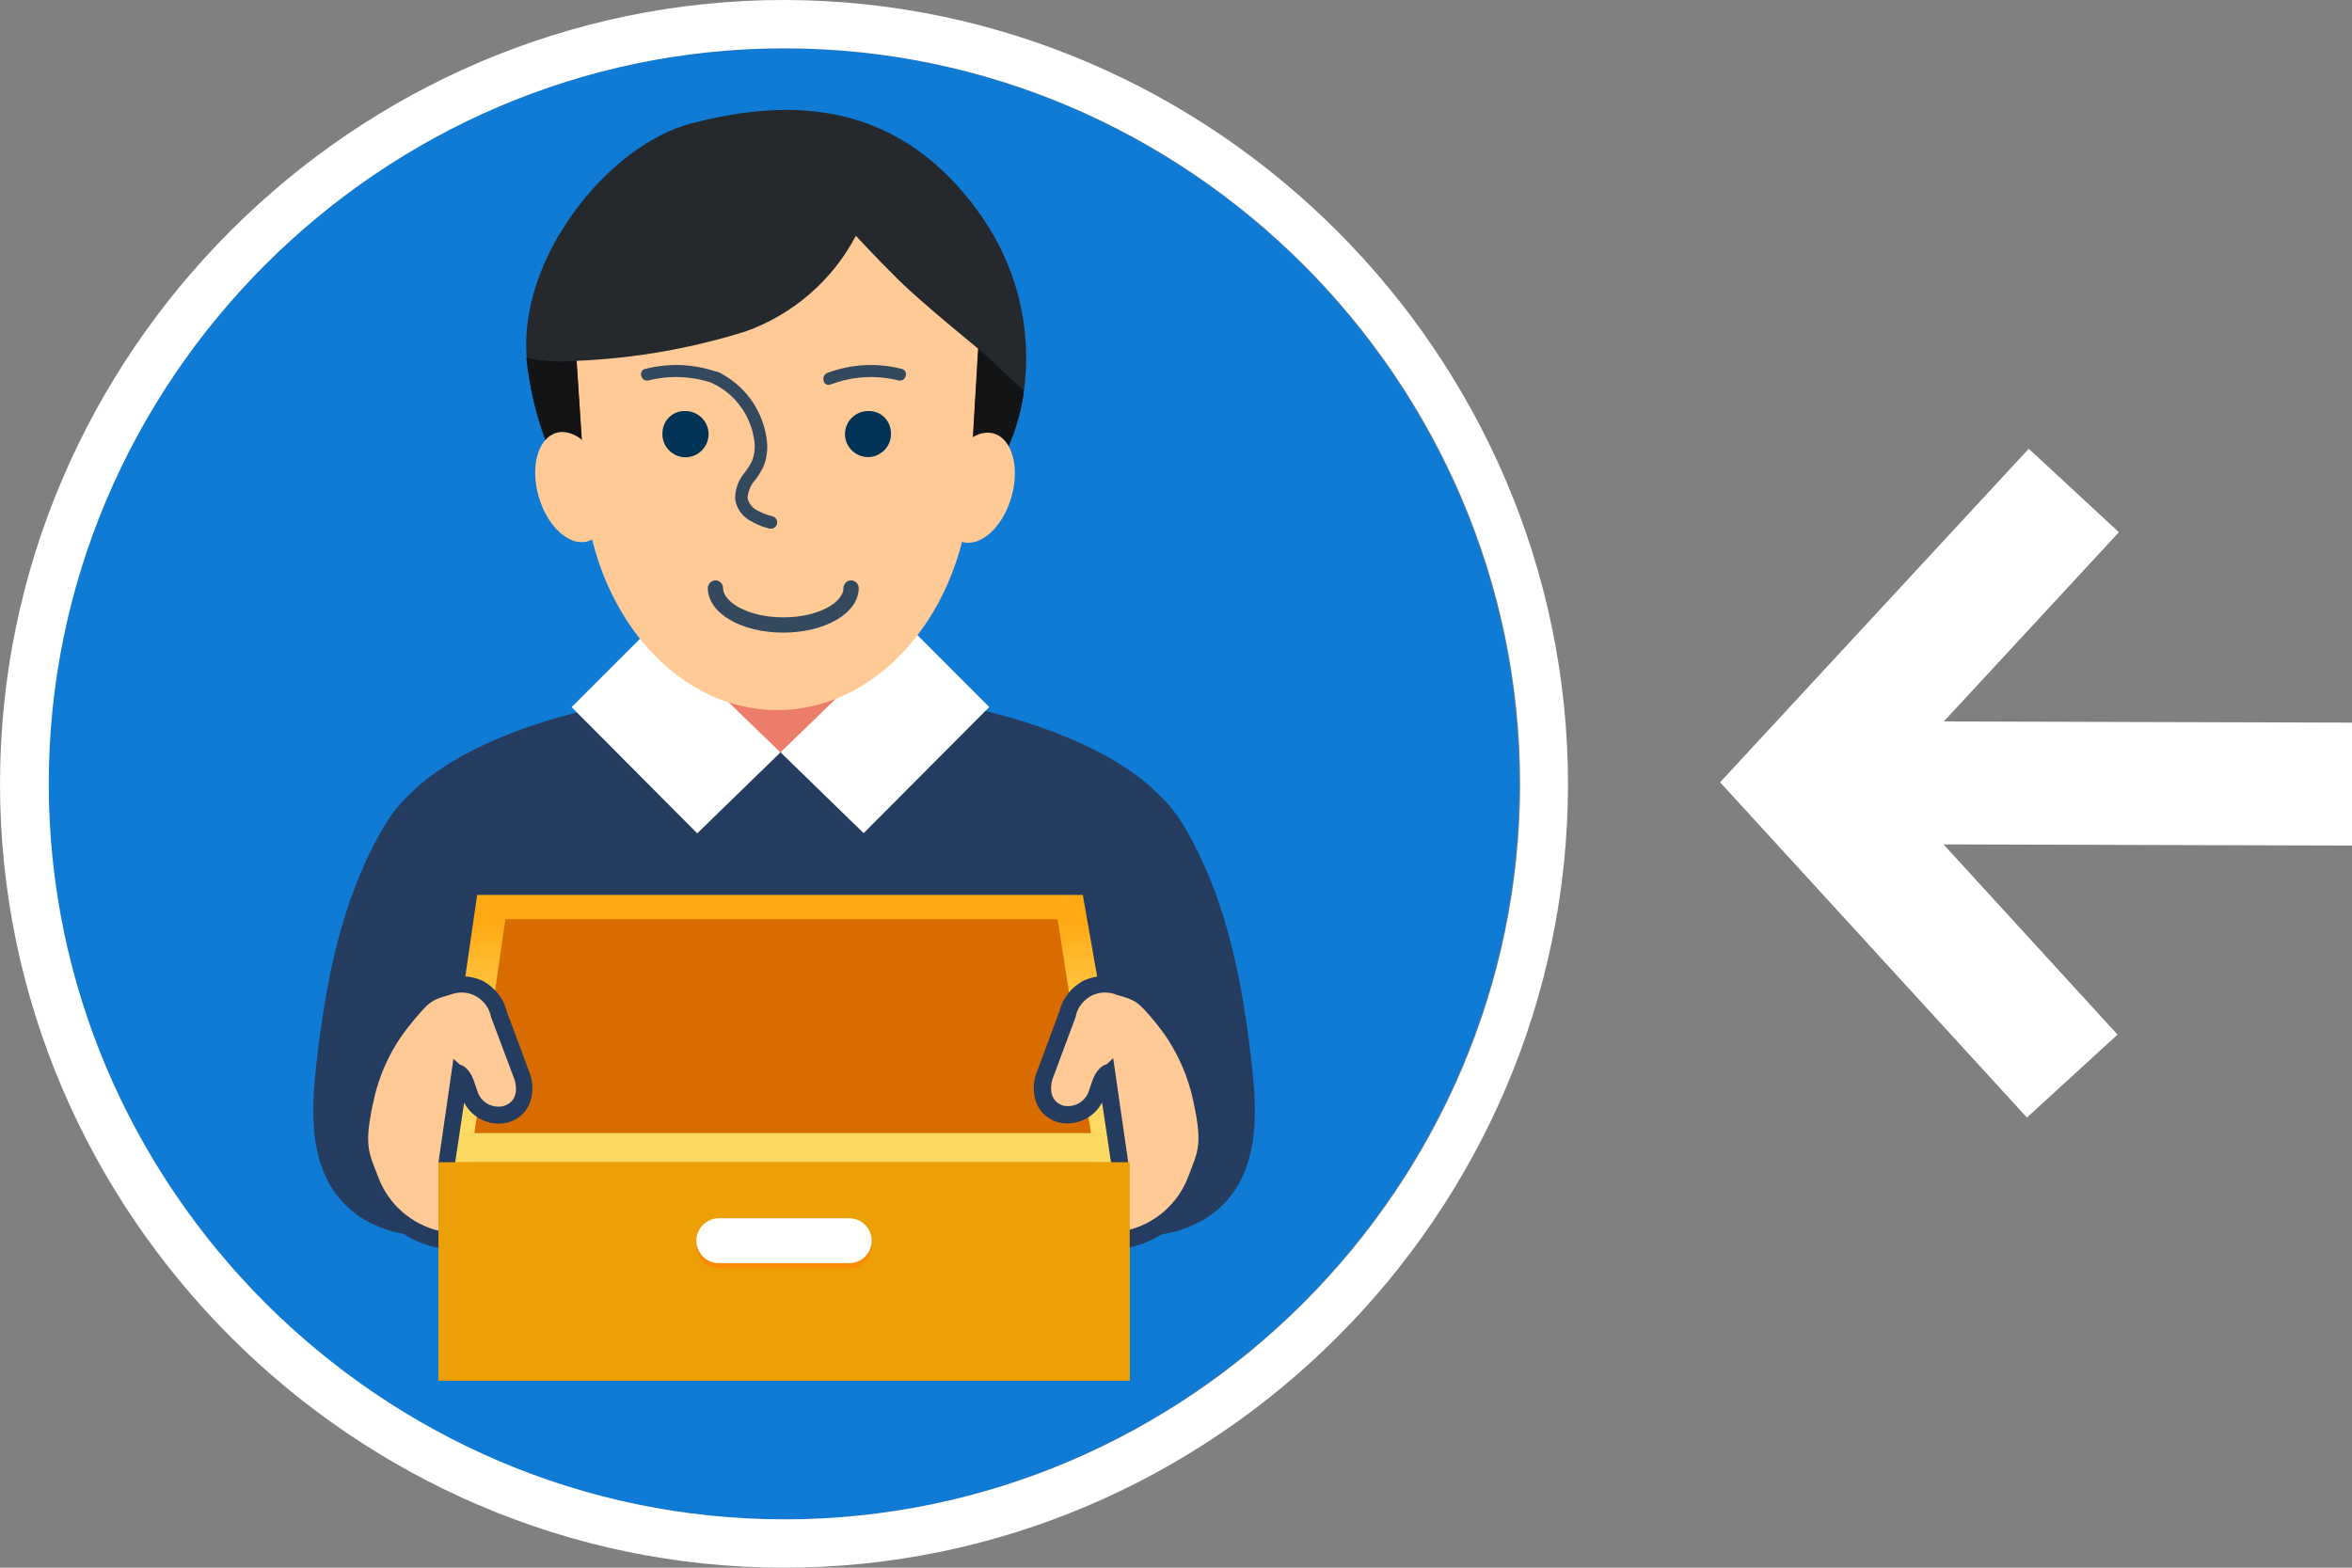 <?xml version="1.0" encoding="UTF-8" standalone="no"?><!DOCTYPE svg PUBLIC "-//W3C//DTD SVG 1.1//EN" "http://www.w3.org/Graphics/SVG/1.1/DTD/svg11.dtd"><svg width="100%" height="100%" viewBox="0 0 75 50" version="1.1" xmlns="http://www.w3.org/2000/svg" xmlns:xlink="http://www.w3.org/1999/xlink" xml:space="preserve" xmlns:serif="http://www.serif.com/" style="fill-rule:evenodd;clip-rule:evenodd;stroke-linejoin:round;stroke-miterlimit:2;"><rect x="0" y="0" width="75" height="50" fill="#808080" stroke="none"/><rect id="submit" x="0" y="0" width="75" height="50" style="fill:none;"/><clipPath id="_clip1"><rect x="0" y="0" width="75" height="50"/></clipPath><g clip-path="url(#_clip1)"><g id="レイヤー_8"><path d="M75.05,23.048l-13.067,-0.037l5.584,-6.036l-2.875,-2.662l-9.842,10.637l9.784,10.693l2.889,-2.645l-5.549,-6.067l13.067,0.038l0.009,-3.921Z" style="fill:#fff;fill-rule:nonzero;"/><path d="M48.45,24.997c0,0.001 0,0.002 0,0.003c0,12.869 -10.589,23.459 -23.459,23.459c-12.869,0 -23.459,-10.59 -23.459,-23.459c0,-12.869 10.59,-23.459 23.459,-23.459c0.004,0 0.008,0 0.012,0c12.864,0.005 23.447,10.592 23.447,23.456Z" style="fill:#107bd5;fill-rule:nonzero;"/><path d="M25.003,1.541c0.004,0 0.008,0 0.012,0c12.869,0 23.459,10.59 23.459,23.459c0,12.869 -10.59,23.459 -23.459,23.459c-12.87,0 -23.46,-10.59 -23.46,-23.459c0,-0.001 0,-0.002 0,-0.003c0,-12.864 10.583,-23.451 23.448,-23.456m0,-1.541c-0.001,0 -0.002,0 -0.003,0c-13.715,0 -25,11.285 -25,25c0,13.715 11.285,25 25,25c13.715,0 25,-11.285 25,-25c0,-0.001 0,-0.002 0,-0.003c-0.018,-13.706 -11.291,-24.979 -24.997,-24.997Z" style="fill:#fff;fill-rule:nonzero;"/><path d="M28.035,22.976c0,0.906 -1.325,1.64 -2.956,1.64c-1.631,0 -2.96,-0.734 -2.96,-1.64c0,-0.906 1.326,-1.643 2.96,-1.643c1.634,0 2.956,0.734 2.956,1.643Z" style="fill:#ec7d6b;fill-rule:nonzero;"/><path d="M25.003,31.862c4.829,0.004 9.397,-2.228 12.362,-6.041c-1.294,-1.747 -4.585,-3.137 -8.739,-3.652c-1.165,-0.143 -2.365,1.823 -3.623,1.823c-1.258,0 -2.406,-1.969 -3.527,-1.835c-4.192,0.507 -7.53,1.893 -8.832,3.664c2.964,3.812 7.531,6.045 12.359,6.041Z" style="fill:#243c60;fill-rule:nonzero;"/><path d="M24.886,23.998l-4.118,-3.985l-2.54,2.54l4.005,4.026l2.653,-2.581Z" style="fill:#fff;fill-rule:nonzero;"/><path d="M24.889,23.995l4.116,-3.987l2.54,2.542l-4.005,4.023l-2.651,-2.578Z" style="fill:#fff;fill-rule:nonzero;"/><path d="M30.974,14.919c0,4.267 -2.773,7.728 -6.19,7.728c-3.416,0 -6.177,-3.461 -6.177,-7.728l-0.484,-4.529l1.267,-3.542l2.304,-0.382l5.493,0.463l3.12,1.5l1.2,2.657l-0.533,3.833Z" style="fill:#ffca96;fill-rule:nonzero;"/><path d="M24.977,20.177c-1.349,0 -2.406,-0.624 -2.406,-1.422c0.001,-0.134 0.111,-0.243 0.244,-0.245c0.134,0.002 0.242,0.112 0.242,0.245c0,0.443 0.79,0.935 1.92,0.935c1.13,0 1.919,-0.483 1.919,-0.935c0,-0.133 0.109,-0.243 0.242,-0.245c0.134,0.002 0.243,0.111 0.245,0.245c0,0.798 -1.069,1.422 -2.406,1.422Z" style="fill:#34495e;fill-rule:nonzero;"/><path d="M27.292,7.521c-0.748,1.42 -2.003,2.509 -3.515,3.049c-1.75,0.548 -3.563,0.863 -5.395,0.938l0.315,4.806c0,0 -1.553,-1.564 -1.891,-4.806c-0.337,-3.242 2.578,-6.88 5.243,-7.573c2.666,-0.693 5.87,-0.859 8.447,1.955c2.578,2.813 2.386,5.86 1.996,7.404c-0.391,1.543 -1.62,3.239 -1.62,3.239l0.329,-5.406c0,0 -1.797,-1.457 -2.54,-2.191c-0.742,-0.734 -1.369,-1.415 -1.369,-1.415Z" style="fill:#25282d;fill-rule:nonzero;"/><path d="M28.408,13.766c0.003,0.026 0.004,0.052 0.004,0.078c0,0.403 -0.331,0.734 -0.734,0.734c-0.403,0 -0.734,-0.331 -0.734,-0.734c0,-0.402 0.331,-0.733 0.733,-0.734c0.38,-0.02 0.709,0.276 0.731,0.656Z" style="fill:#035;fill-rule:nonzero;"/><path d="M21.126,13.766c-0.003,0.027 -0.004,0.054 -0.004,0.081c0,0.404 0.332,0.737 0.736,0.737c0.405,0 0.737,-0.333 0.737,-0.737c0,-0.404 -0.332,-0.737 -0.737,-0.737c0,0 0,0 -0.001,0c-0.379,-0.018 -0.708,0.276 -0.731,0.656Z" style="fill:#035;fill-rule:nonzero;"/><path d="M20.68,12.134c0.718,-0.179 1.473,-0.135 2.165,0.129c0.23,0.093 0.329,-0.292 0.102,-0.37c-0.758,-0.284 -1.585,-0.329 -2.369,-0.128c-0.241,0.055 -0.139,0.425 0.102,0.369Z" style="fill:#34495e;fill-rule:nonzero;"/><path d="M28.752,11.765c-0.784,-0.201 -1.611,-0.156 -2.368,0.128c-0.228,0.09 -0.129,0.463 0.101,0.37c0.692,-0.263 1.447,-0.308 2.165,-0.129c0.241,0.056 0.343,-0.314 0.102,-0.369Z" style="fill:#34495e;fill-rule:nonzero;"/><path d="M16.783,11.409c0.527,0.117 1.068,0.151 1.605,0.099l0.318,4.832c0,0 -1.579,-1.736 -1.923,-4.931Z" style="fill:#121416;fill-rule:nonzero;"/><path d="M31.19,11.103l1.456,1.358c0,0 -0.073,1.628 -1.774,4.063l0.318,-5.421Z" style="fill:#121416;fill-rule:nonzero;"/><path d="M24.586,16.859c-0.018,0.003 -0.037,0.003 -0.055,0c-0.229,-0.058 -0.448,-0.15 -0.649,-0.274c-0.237,-0.145 -0.398,-0.387 -0.44,-0.661c-0.007,-0.322 0.109,-0.634 0.323,-0.874c0.085,-0.111 0.158,-0.23 0.218,-0.355c0.084,-0.22 0.105,-0.459 0.062,-0.691c-0.118,-0.771 -0.61,-1.436 -1.314,-1.773c-0.099,-0.049 -0.142,-0.168 -0.096,-0.268c0.047,-0.099 0.166,-0.142 0.265,-0.097c0.829,0.4 1.408,1.187 1.541,2.098c0.053,0.304 0.022,0.617 -0.091,0.906c-0.071,0.149 -0.157,0.292 -0.256,0.425c-0.149,0.159 -0.239,0.365 -0.256,0.582c0.03,0.158 0.127,0.295 0.265,0.376c0.167,0.099 0.349,0.172 0.539,0.216c0.084,0.025 0.142,0.104 0.142,0.192c0,0.109 -0.089,0.199 -0.198,0.201l0,-0.003Z" style="fill:#34495e;fill-rule:nonzero;"/><path d="M30.123,15.246c0.278,-0.954 0.98,-1.59 1.567,-1.419c0.586,0.171 0.836,1.085 0.558,2.038c-0.278,0.954 -0.98,1.59 -1.566,1.419c-0.587,-0.171 -0.837,-1.085 -0.559,-2.038Z" style="fill:#ffca96;"/><path d="M17.739,13.807c0.587,-0.17 1.288,0.466 1.565,1.42c0.278,0.954 0.027,1.867 -0.56,2.037c-0.587,0.171 -1.288,-0.465 -1.565,-1.419c-0.278,-0.954 -0.027,-1.867 0.56,-2.038Z" style="fill:#ffca96;"/><path d="M39.916,33.945c0.166,1.456 0.23,3.061 -0.693,4.226c-1.25,1.576 -3.871,1.585 -5.598,0.504c-1.728,-1.08 -2.73,-2.942 -3.496,-4.777c-0.559,-1.319 -1.04,-2.691 -1.115,-4.115c-0.062,-0.673 0.038,-1.351 0.291,-1.978c0.781,-1.713 2.913,-2.33 4.824,-2.782c0.681,-0.157 1.409,-0.314 2.073,-0.099c0.775,0.251 1.288,0.947 1.675,1.634c1.273,2.261 1.754,4.841 2.039,7.387Z" style="fill:#243c60;fill-rule:nonzero;"/><path d="M10.087,33.945c-0.163,1.456 -0.227,3.061 0.696,4.226c1.247,1.576 3.871,1.585 5.595,0.504c1.725,-1.08 2.732,-2.942 3.496,-4.777c0.556,-1.319 1.039,-2.691 1.115,-4.115c0.063,-0.673 -0.037,-1.352 -0.291,-1.978c-0.778,-1.713 -2.913,-2.33 -4.821,-2.782c-0.684,-0.157 -1.409,-0.314 -2.074,-0.099c-0.774,0.251 -1.287,0.947 -1.674,1.634c-1.273,2.261 -1.754,4.841 -2.042,7.387Z" style="fill:#243c60;fill-rule:nonzero;"/><path d="M38.049,35.16c0.182,0.827 0.111,1.689 -0.204,2.475c-0.328,0.789 -1.006,1.381 -1.832,1.6c-0.264,0.068 -0.542,0.06 -0.801,-0.024c-0.382,-0.169 -0.666,-0.504 -0.772,-0.909c-0.099,-0.4 -0.137,-0.814 -0.113,-1.226l0.026,-2.962c0.116,0.055 0.177,-0.149 0.131,-0.268c-0.169,-0.46 -0.638,-0.83 -0.583,-1.317c0.039,-0.245 0.178,-0.464 0.385,-0.603c0.46,-0.296 1.041,-0.336 1.538,-0.107c0.487,0.231 0.904,0.588 1.209,1.034c0.506,0.684 0.853,1.472 1.016,2.307Z" style="fill:#ffca96;fill-rule:nonzero;"/><path d="M11.901,35.16c-0.184,0.826 -0.113,1.69 0.204,2.475c0.328,0.788 1.005,1.38 1.83,1.6c0.263,0.068 0.541,0.06 0.801,-0.024c0.382,-0.169 0.667,-0.504 0.771,-0.909c0.102,-0.4 0.141,-0.814 0.114,-1.226l-0.026,-2.962c-0.117,0.055 -0.175,-0.149 -0.131,-0.268c0.169,-0.46 0.638,-0.83 0.582,-1.317c-0.036,-0.246 -0.176,-0.466 -0.384,-0.603c-0.46,-0.296 -1.041,-0.336 -1.538,-0.107c-0.487,0.232 -0.904,0.589 -1.209,1.034c-0.505,0.684 -0.852,1.472 -1.014,2.307Z" style="fill:#ffca96;fill-rule:nonzero;"/><path d="M15.886,35.002c-0.045,-0.206 -0.125,-0.403 -0.236,-0.582c-0.119,-0.134 -0.291,-0.195 -0.431,-0.321c-0.109,-0.114 -0.184,-0.256 -0.218,-0.41c-0.15,-0.561 -0.043,-1.16 0.291,-1.634c0.032,-0.06 0.083,-0.106 0.145,-0.131c0.052,-0.013 0.106,-0.013 0.158,0c0.255,0.062 0.475,0.223 0.611,0.448c0.056,0.1 0.103,0.204 0.14,0.312l0.656,1.747c0.107,0.292 0.209,0.624 0.043,0.874c-0.151,0.2 -0.415,0.282 -0.652,0.201c-0.236,-0.083 -0.422,-0.268 -0.507,-0.504Z" style="fill:#ffca96;fill-rule:nonzero;"/><path d="M34.062,35.002c0.045,-0.206 0.125,-0.403 0.235,-0.582c0.12,-0.134 0.292,-0.195 0.434,-0.321c0.107,-0.115 0.181,-0.257 0.216,-0.41c0.153,-0.559 0.051,-1.157 -0.277,-1.634c-0.034,-0.059 -0.086,-0.104 -0.148,-0.131c-0.051,-0.014 -0.104,-0.014 -0.155,0c-0.255,0.062 -0.476,0.224 -0.614,0.448c-0.056,0.099 -0.102,0.204 -0.137,0.312l-0.658,1.747c-0.108,0.292 -0.21,0.624 -0.044,0.874c0.151,0.2 0.415,0.282 0.652,0.201c0.232,-0.086 0.413,-0.271 0.496,-0.504Z" style="fill:#ffca96;fill-rule:nonzero;"/><path d="M15.207,34.761c-0.042,-0.207 -0.122,-0.405 -0.236,-0.583c-0.116,-0.137 -0.291,-0.198 -0.431,-0.323c-0.106,-0.116 -0.181,-0.256 -0.218,-0.408c-0.147,-0.561 -0.04,-1.159 0.291,-1.634c0.034,-0.059 0.086,-0.105 0.149,-0.131c0.05,-0.014 0.104,-0.014 0.154,0c0.257,0.061 0.479,0.222 0.615,0.448c0.053,0.1 0.099,0.203 0.137,0.309l0.658,1.748c0.108,0.291 0.21,0.62 0.044,0.874c-0.151,0.201 -0.415,0.283 -0.653,0.203c-0.236,-0.084 -0.423,-0.268 -0.51,-0.503Z" style="fill:#ffca96;fill-rule:nonzero;"/><path d="M34.647,34.761c0.045,-0.207 0.125,-0.404 0.236,-0.583c0.119,-0.137 0.291,-0.198 0.431,-0.323c0.108,-0.114 0.184,-0.255 0.218,-0.408c0.15,-0.561 0.044,-1.16 -0.291,-1.634c-0.032,-0.059 -0.083,-0.106 -0.145,-0.131c-0.052,-0.015 -0.106,-0.015 -0.158,0c-0.256,0.06 -0.477,0.222 -0.611,0.448c-0.056,0.099 -0.103,0.202 -0.14,0.309l-0.656,1.748c-0.107,0.291 -0.209,0.62 -0.043,0.874c0.15,0.201 0.414,0.283 0.652,0.203c0.235,-0.084 0.421,-0.269 0.507,-0.503Z" style="fill:#ffca96;fill-rule:nonzero;"/><path d="M36.022,37.067l-22.041,0l1.235,-8.525l19.312,0l1.494,8.525Z" style="fill:#ffa912;fill-rule:nonzero;"/><path d="M36.022,44.029l-22.041,0l2.135,-14.712l17.608,0l2.298,14.712Z" style="fill:#d86c00;fill-rule:nonzero;"/><rect x="13.981" y="37.067" width="22.044" height="6.961" style="fill:#eda006;"/><path d="M27.796,39.743c0,-0.395 -0.32,-0.715 -0.715,-0.715l-4.159,0c-0.395,0 -0.715,0.32 -0.715,0.715c0,0.394 0.32,0.715 0.715,0.715l4.159,0c0.395,0 0.715,-0.321 0.715,-0.715Z" style="fill:#f98b06;"/><path d="M27.796,39.571c0,-0.395 -0.32,-0.715 -0.715,-0.715l-4.159,0c-0.395,0 -0.715,0.32 -0.715,0.715c0,0.395 0.32,0.715 0.715,0.715l4.159,0c0.395,0 0.715,-0.32 0.715,-0.715Z" style="fill:#fff;"/><path d="M36.025,37.067l-22.044,0l0.134,-0.926l21.747,0l0.163,0.926Z" style="fill:#eda006;fill-rule:nonzero;"/><path d="M35.862,36.141l-1.198,-6.824l-0.94,0l1.069,6.824l-19.667,0l0.99,-6.824l-1.011,0l-0.99,6.824l-0.134,0.926l22.044,0l-0.163,-0.926Z" style="fill:url(#_Linear2);fill-rule:nonzero;"/><path d="M14.342,31.731c0.119,-0.05 0.246,-0.076 0.375,-0.076c0.458,0 0.854,0.329 0.939,0.778l0.754,2.007c0,0 0.222,0.653 -0.34,0.833c-0.338,0.09 -0.693,-0.087 -0.825,-0.41l-0.151,-0.434c0,0 -0.14,-0.405 -0.431,-0.475l-0.204,-0.184l-0.478,3.306l0,2.176c-0.877,-0.215 -1.594,-0.85 -1.914,-1.695c-0.319,-0.845 -0.492,-1.005 -0.107,-2.651c0.212,-0.838 0.611,-1.619 1.165,-2.283c0.554,-0.665 0.606,-0.723 1.217,-0.892Z" style="fill:#ffca96;fill-rule:nonzero;"/><path d="M13.981,39.785l-0.087,0c-1.064,-0.246 -1.938,-1.006 -2.33,-2.024c0,-0.021 -0.557,-1.165 -0.134,-2.986c0.229,-0.917 0.66,-1.772 1.261,-2.502c0.397,-0.469 0.909,-0.827 1.485,-1.04c0.387,-0.14 0.812,-0.126 1.189,0.038c0.406,0.206 0.702,0.582 0.807,1.025l0.731,1.964c0.113,0.328 0.097,0.687 -0.044,1.004c-0.132,0.257 -0.364,0.449 -0.641,0.531c-0.559,0.148 -1.151,-0.114 -1.418,-0.627l-0.292,1.946l0,2.135c-0.001,0.159 -0.071,0.31 -0.192,0.414c-0.095,0.076 -0.213,0.119 -0.335,0.122Zm0.766,-7.573c-0.066,0.001 -0.132,0.012 -0.195,0.032c-0.024,0.011 -0.05,0.02 -0.076,0.026c-0.368,0.151 -0.695,0.389 -0.952,0.693c-0.488,0.597 -0.84,1.293 -1.031,2.039c-0.335,1.433 0.046,2.278 0.061,2.313c0.177,0.448 0.481,0.836 0.874,1.116l0,-1.358c-0.003,-0.025 -0.003,-0.05 0,-0.075l0.477,-3.309c0.03,-0.2 0.168,-0.367 0.359,-0.434c0.19,-0.065 0.402,-0.02 0.55,0.116l0.14,0.108c0.305,0.161 0.539,0.43 0.655,0.754l0.137,0.394c0.038,0.058 0.102,0.131 0.169,0.116c-0.014,0 -0.02,-0.087 -0.038,-0.143l-0.731,-1.972c-0.03,-0.156 -0.119,-0.296 -0.247,-0.39c-0.048,-0.02 -0.1,-0.029 -0.152,-0.026Z" style="fill:#243c60;fill-rule:nonzero;"/><path d="M14.342,31.731c0.119,-0.05 0.246,-0.076 0.375,-0.076c0.458,0 0.854,0.329 0.939,0.778l0.754,2.007c0,0 0.222,0.653 -0.34,0.833c-0.338,0.09 -0.693,-0.087 -0.825,-0.41l-0.151,-0.434c0,0 -0.14,-0.405 -0.431,-0.475l-0.204,-0.184l-0.478,3.306l0,2.176c-0.877,-0.215 -1.594,-0.85 -1.914,-1.695c-0.319,-0.845 -0.492,-1.005 -0.107,-2.651c0.212,-0.838 0.611,-1.619 1.165,-2.283c0.554,-0.665 0.606,-0.723 1.217,-0.892Z" style="fill:#ffca96;fill-rule:nonzero;"/><path d="M35.611,31.731c-0.118,-0.05 -0.246,-0.076 -0.374,-0.076c-0.457,0 -0.853,0.329 -0.937,0.778l-0.742,1.996c0,0 -0.219,0.652 0.343,0.833c0.329,0.075 0.668,-0.099 0.798,-0.411l0.152,-0.434c0,0 0.148,-0.405 0.44,-0.475l0.206,-0.192l0.478,3.306l0,2.176c0.878,-0.217 1.595,-0.855 1.914,-1.701c0.318,-0.847 0.492,-1.005 0.108,-2.651c-0.214,-0.838 -0.612,-1.618 -1.165,-2.284c-0.554,-0.665 -0.615,-0.696 -1.221,-0.865Z" style="fill:#ffca96;fill-rule:nonzero;"/><path d="M35.975,39.785c-0.297,0 -0.542,-0.245 -0.542,-0.542l0,-2.135l-0.291,-1.945c-0.267,0.513 -0.859,0.774 -1.418,0.626c-0.277,-0.082 -0.509,-0.274 -0.641,-0.53c-0.14,-0.313 -0.157,-0.666 -0.05,-0.991l0.749,-2.012c0.107,-0.431 0.398,-0.793 0.795,-0.991c0.377,-0.164 0.802,-0.177 1.188,-0.038c0.571,0.211 1.079,0.564 1.474,1.026c0.611,0.738 1.047,1.604 1.276,2.534c0.42,1.794 -0.125,2.945 -0.151,2.994c-0.392,1.007 -1.26,1.757 -2.313,1.998l-0.076,0.006Zm-0.478,-6.565c0.269,-0.001 0.499,0.197 0.536,0.463l0.475,3.309c0.002,0.025 0.002,0.05 0,0.075l0,1.364c0.392,-0.271 0.696,-0.651 0.874,-1.093c0.026,-0.058 0.408,-0.903 0.079,-2.33c-0.196,-0.757 -0.555,-1.461 -1.052,-2.065c-0.253,-0.298 -0.575,-0.531 -0.938,-0.679l-0.07,-0.023c-0.115,-0.042 -0.242,-0.042 -0.358,0c-0.12,0.086 -0.203,0.214 -0.233,0.358l-0.751,2.039c-0.011,0.047 -0.011,0.096 0,0.143c0.046,0 0.104,-0.079 0.142,-0.14l0.134,-0.381c0.114,-0.33 0.349,-0.605 0.659,-0.766l0.125,-0.12c0.101,-0.099 0.237,-0.154 0.378,-0.154Z" style="fill:#243c60;fill-rule:nonzero;"/><path d="M35.611,31.731c-0.118,-0.05 -0.246,-0.076 -0.374,-0.076c-0.457,0 -0.853,0.329 -0.937,0.778l-0.742,1.996c0,0 -0.219,0.652 0.343,0.833c0.329,0.075 0.668,-0.099 0.798,-0.411l0.152,-0.434c0,0 0.148,-0.405 0.44,-0.475l0.206,-0.192l0.478,3.306l0,2.176c0.878,-0.217 1.595,-0.855 1.914,-1.701c0.318,-0.847 0.492,-1.005 0.108,-2.651c-0.214,-0.838 -0.612,-1.618 -1.165,-2.284c-0.554,-0.665 -0.615,-0.696 -1.221,-0.865Z" style="fill:#ffca96;fill-rule:nonzero;"/><rect x="13.981" y="37.067" width="22.044" height="6.961" style="fill:#eda006;"/><path d="M27.796,39.743c0,-0.395 -0.32,-0.715 -0.715,-0.715l-4.159,0c-0.395,0 -0.715,0.32 -0.715,0.715c0,0.394 0.32,0.715 0.715,0.715l4.159,0c0.395,0 0.715,-0.321 0.715,-0.715Z" style="fill:#f98b06;"/><path d="M27.796,39.571c0,-0.395 -0.32,-0.715 -0.715,-0.715l-4.159,0c-0.395,0 -0.715,0.32 -0.715,0.715c0,0.395 0.32,0.715 0.715,0.715l4.159,0c0.395,0 0.715,-0.32 0.715,-0.715Z" style="fill:#fff;"/></g></g><defs><linearGradient id="_Linear2" x1="0" y1="0" x2="1" y2="0" gradientUnits="userSpaceOnUse" gradientTransform="matrix(4.74599e-16,7.751,-7.751,4.74599e-16,25.003,29.317)"><stop offset="0" style="stop-color:#ffea80;stop-opacity:0"/><stop offset="0" style="stop-color:#ffea80;stop-opacity:0"/><stop offset="0.12" style="stop-color:#ffea80;stop-opacity:0.18"/><stop offset="0.25" style="stop-color:#ffea80;stop-opacity:0.34"/><stop offset="0.37" style="stop-color:#ffea80;stop-opacity:0.47"/><stop offset="0.5" style="stop-color:#ffea80;stop-opacity:0.58"/><stop offset="0.62" style="stop-color:#ffea80;stop-opacity:0.66"/><stop offset="0.75" style="stop-color:#ffea80;stop-opacity:0.72"/><stop offset="0.87" style="stop-color:#ffea80;stop-opacity:0.75"/><stop offset="1" style="stop-color:#ffea80;stop-opacity:0.77"/></linearGradient></defs></svg>